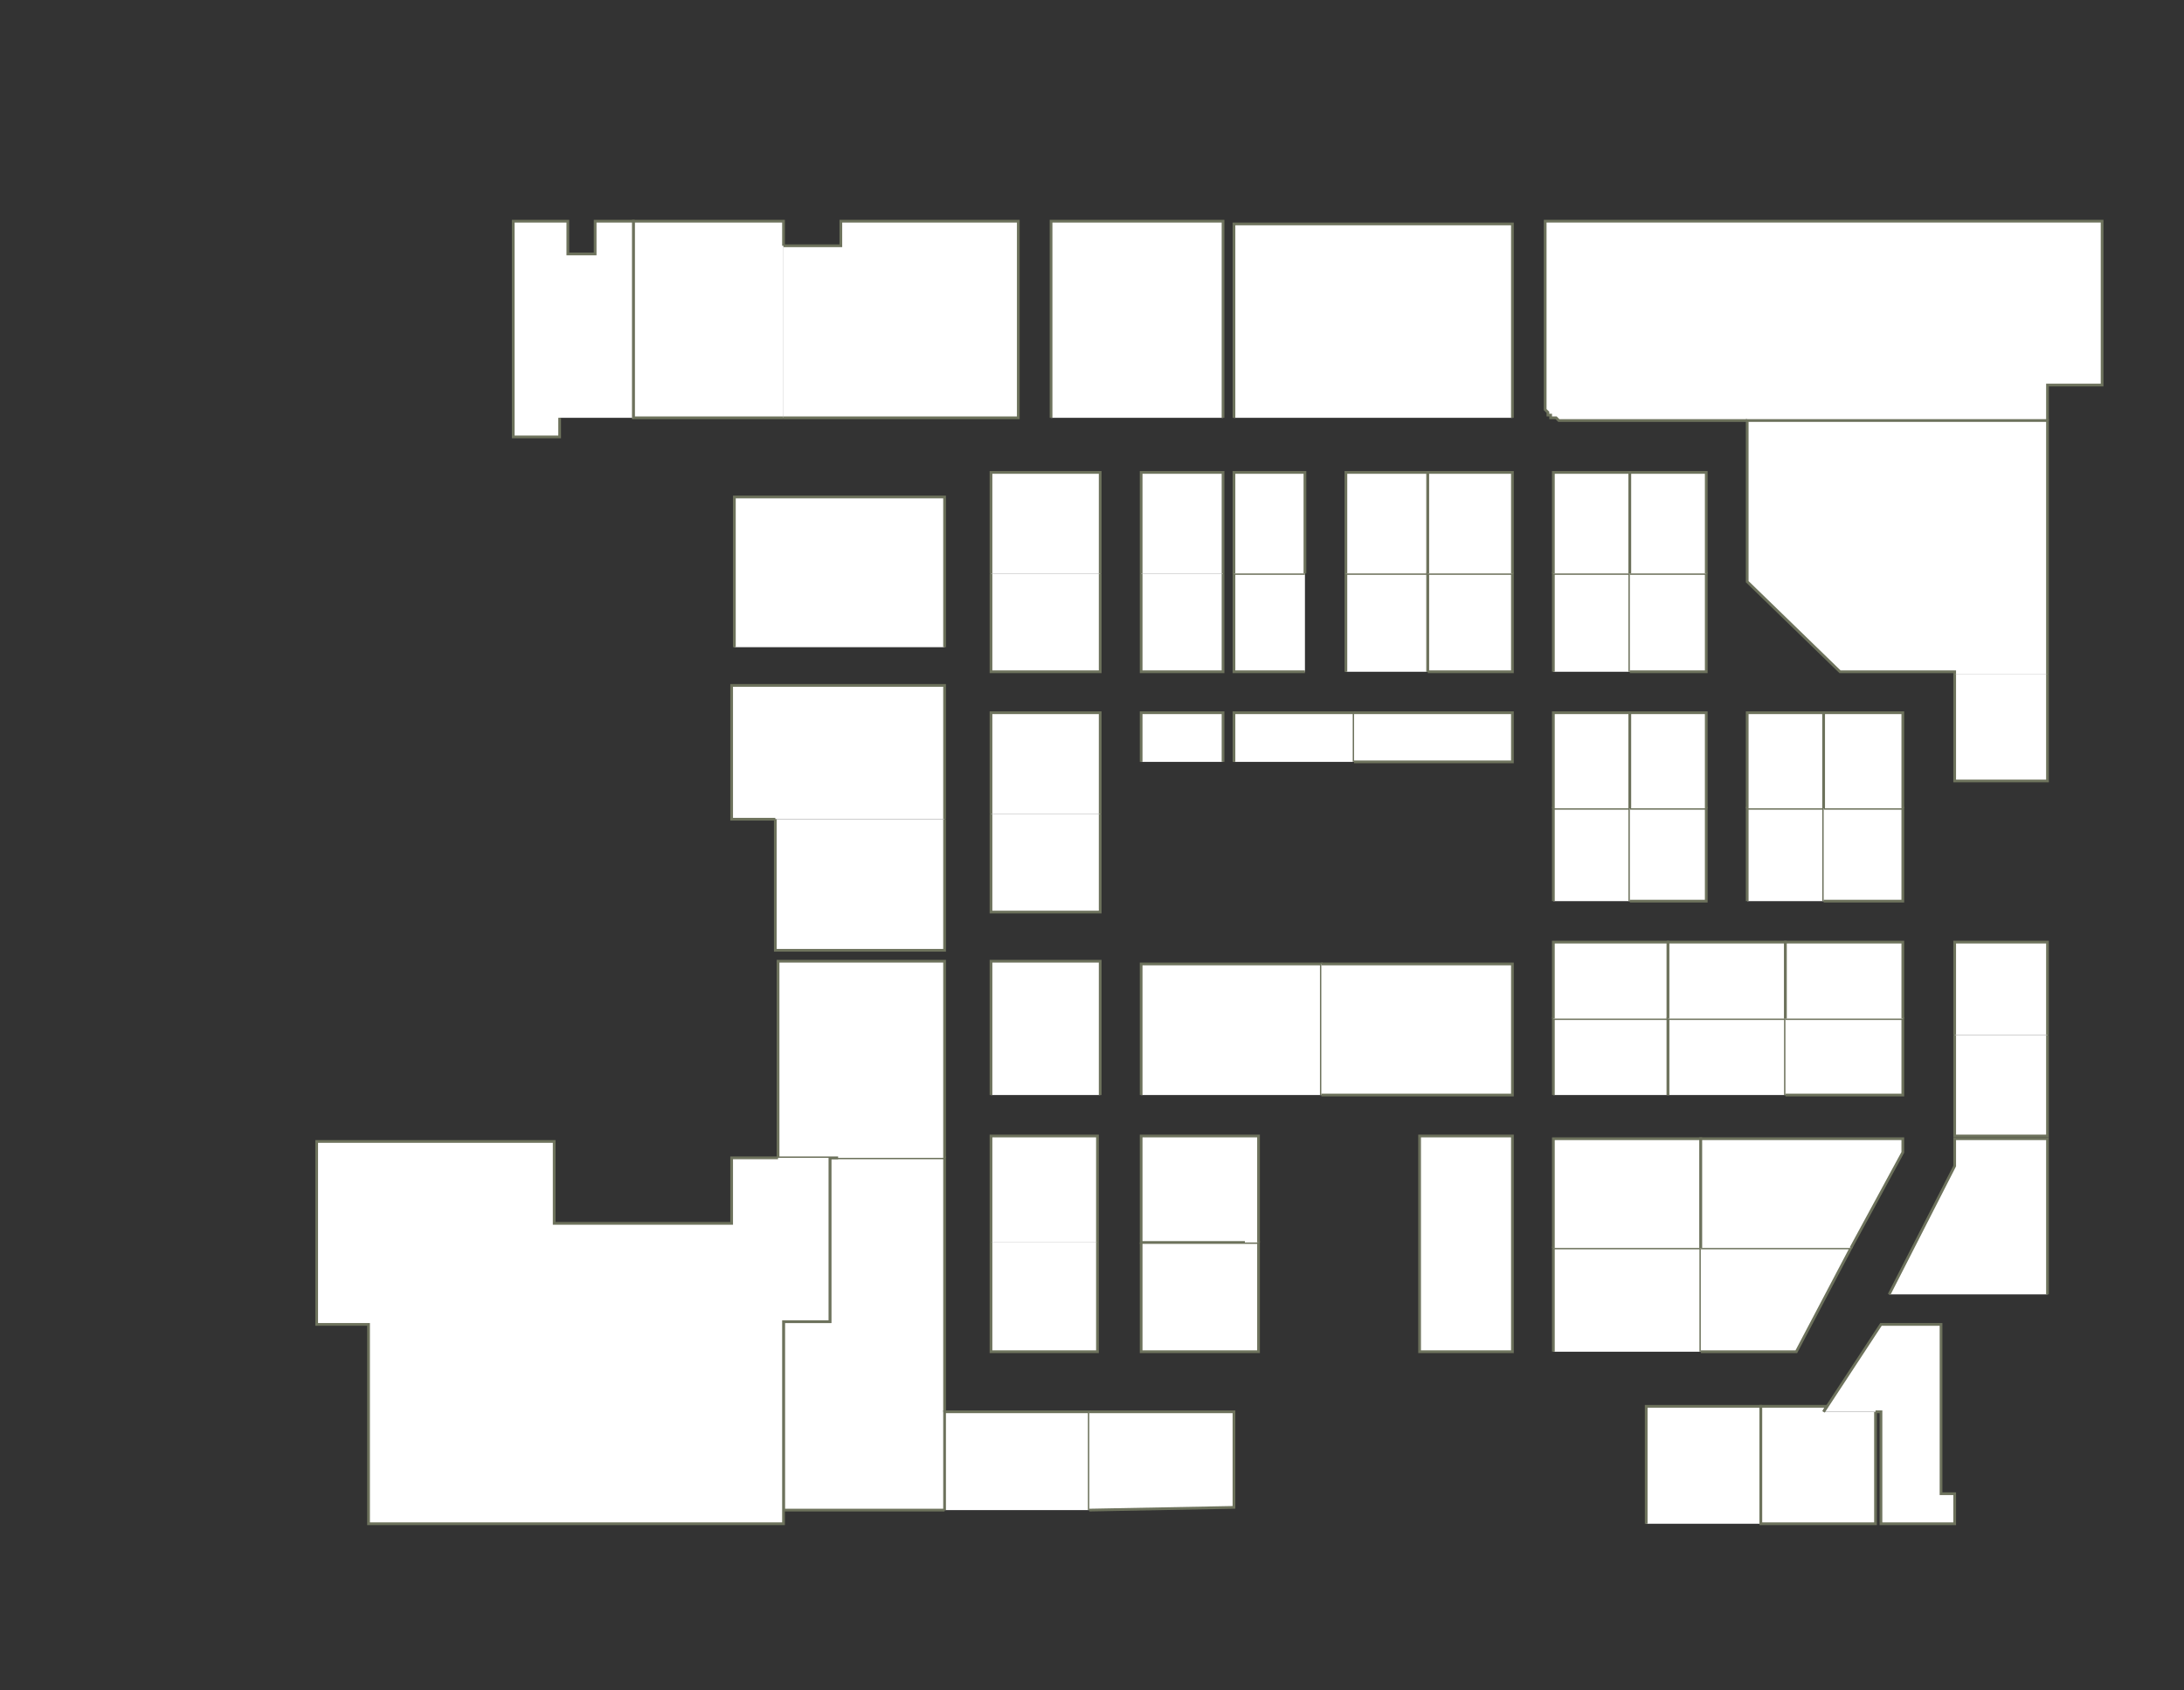 <?xml version="1.0" encoding="utf-8" ?>
<svg baseProfile="full" height="619" version="1.1" width="800" xmlns="http://www.w3.org/2000/svg" xmlns:ev="http://www.w3.org/2001/xml-events" xmlns:xlink="http://www.w3.org/1999/xlink"><rect width="100%" height="100%" fill="#333333" stroke="none"/><defs /><g id="1A01" stroke="red"><polyline fill="#FFFFFF" points="346,553 287,553 287,494 287,484 304,484 304,474 304,455 304,449 304,436 304,424 307,424 346,424 346,517" stroke="#6d725c" /></g><g id="1A03" stroke="red"><polyline fill="#FFFFFF" points="307,424 304,424 285,424 285,352 346,352 346,424 346,424" stroke="#6d725c" /></g><g id="1A05" stroke="red"><polyline fill="#FFFFFF" points="284,300 268,300 268,251 346,251 346,300" stroke="#6d725c" /></g><g id="1A06" stroke="red"><polyline fill="#FFFFFF" points="346,300 346,300 346,348 284,348 284,300" stroke="#6d725c" /></g><g id="1A07" stroke="red"><polyline fill="#FFFFFF" points="269,237 269,182 346,182 346,237" stroke="#6d725c" /></g><g id="1A15" stroke="red"><polyline fill="#FFFFFF" points="287,153 232,153 232,81 287,81 287,90" stroke="#6d725c" /></g><g id="1A16" stroke="red"><polyline fill="#FFFFFF" points="287,90 308,90 308,81 373,81 373,153 287,153" stroke="#6d725c" /></g><g id="1A17" stroke="red"><polyline fill="#FFFFFF" points="205,153 205,160 188,160 188,81 208,81 208,93 218,93 218,81 232,81 232,153" stroke="#6d725c" /></g><g id="1B01" stroke="red"><polyline fill="#FFFFFF" points="346,553 346,517 399,517 399,553" stroke="#6d725c" /></g><g id="1B02" stroke="red"><polyline fill="#FFFFFF" points="399,517 452,517 452,552 399,553" stroke="#6d725c" /></g><g id="1B03" stroke="red"><polyline fill="#FFFFFF" points="402,455 402,495 363,495 363,455" stroke="#6d725c" /></g><g id="1B04" stroke="red"><polyline fill="#FFFFFF" points="418,401 418,353 484,353 484,401" stroke="#6d725c" /></g><g id="1B05" stroke="red"><polyline fill="#FFFFFF" points="363,455 363,416 402,416 402,455" stroke="#6d725c" /></g><g id="1B06" stroke="red"><polyline fill="#FFFFFF" points="418,279 418,261 448,261 448,279" stroke="#6d725c" /></g><g id="1B07" stroke="red"><polyline fill="#FFFFFF" points="363,401 363,352 403,352 403,376 403,401" stroke="#6d725c" /></g><g id="1B08" stroke="red"><polyline fill="#FFFFFF" points="448,210 448,246 418,246 418,210" stroke="#6d725c" /></g><g id="1B09" stroke="red"><polyline fill="#FFFFFF" points="403,298 403,334 363,334 363,298" stroke="#6d725c" /></g><g id="1B10" stroke="red"><polyline fill="#FFFFFF" points="418,210 418,173 448,173 448,210" stroke="#6d725c" /></g><g id="1B11" stroke="red"><polyline fill="#FFFFFF" points="363,298 363,261 403,261 403,298" stroke="#6d725c" /></g><g id="1B12" stroke="red"><polyline fill="#FFFFFF" points="456,455 461,455 461,495 418,495 418,455" stroke="#6d725c" /></g><g id="1B13" stroke="red"><polyline fill="#FFFFFF" points="403,210 403,246 363,246 363,210" stroke="#6d725c" /></g><g id="1B14" stroke="red"><polyline fill="#FFFFFF" points="456,455 418,455 418,416 461,416 461,455" stroke="#6d725c" /></g><g id="1B15" stroke="red"><polyline fill="#FFFFFF" points="363,210 363,173 403,173 403,210" stroke="#6d725c" /></g><g id="1C01" stroke="red"><polyline fill="#FFFFFF" points="452,279 452,261 496,261 496,279" stroke="#6d725c" /></g><g id="1C02" stroke="red"><polyline fill="#FFFFFF" points="493,246 493,210 523,210 523,246 523,246" stroke="#6d725c" /></g><g id="1C03" stroke="red"><polyline fill="#FFFFFF" points="478,246 452,246 452,210 478,210" stroke="#6d725c" /></g><g id="1C04" stroke="red"><polyline fill="#FFFFFF" points="493,210 493,173 523,173 523,210" stroke="#6d725c" /></g><g id="1C05" stroke="red"><polyline fill="#FFFFFF" points="452,210 452,173 478,173 478,210" stroke="#6d725c" /></g><g id="1C06" stroke="red"><polyline fill="#FFFFFF" points="452,153 452,82 554,82 554,153" stroke="#6d725c" /></g><g id="1C07" stroke="red"><polyline fill="#FFFFFF" points="385,153 385,81 448,81 448,153" stroke="#6d725c" /></g><g id="1D02" stroke="red"><polyline fill="#FFFFFF" points="603,558 603,515 645,515 645,558" stroke="#6d725c" /></g><g id="1D03" stroke="red"><polyline fill="#FFFFFF" points="484,353 554,353 554,401 484,401" stroke="#6d725c" /></g><g id="1D04" stroke="red"><polyline fill="#FFFFFF" points="569,495 569,457 623,457 623,495" stroke="#6d725c" /></g><g id="1D05" stroke="red"><polyline fill="#FFFFFF" points="496,261 554,261 554,279 496,279" stroke="#6d725c" /></g><g id="1D06" stroke="red"><polyline fill="#FFFFFF" points="569,457 569,417 623,417 623,457" stroke="#6d725c" /></g><g id="1D07" stroke="red"><polyline fill="#FFFFFF" points="523,246 523,210 554,210 554,246 523,246" stroke="#6d725c" /></g><g id="1D08" stroke="red"><polyline fill="#FFFFFF" points="569,401 569,373 569,373 611,373 611,401" stroke="#6d725c" /></g><g id="1D09" stroke="red"><polyline fill="#FFFFFF" points="523,210 523,173 554,173 554,210 554,210" stroke="#6d725c" /></g><g id="1D10" stroke="red"><polyline fill="#FFFFFF" points="569,373 569,345 611,345 611,373" stroke="#6d725c" /></g><g id="1D11" stroke="red"><polyline fill="#FFFFFF" points="554,456 554,495 520,495 520,456" stroke="#6d725c" /></g><g id="1D12" stroke="red"><polyline fill="#FFFFFF" points="569,330 569,296 597,296 597,330" stroke="#6d725c" /></g><g id="1D13" stroke="red"><polyline fill="#FFFFFF" points="520,456 520,416 554,416 554,456" stroke="#6d725c" /></g><g id="1D14" stroke="red"><polyline fill="#FFFFFF" points="569,296 569,261 597,261 597,296" stroke="#6d725c" /></g><g id="1D16" stroke="red"><polyline fill="#FFFFFF" points="569,246 569,210 597,210 597,246" stroke="#6d725c" /></g><g id="1D18" stroke="red"><polyline fill="#FFFFFF" points="569,210 569,209 569,173 597,173 597,210" stroke="#6d725c" /></g><g id="1E01" stroke="red"><polyline fill="#FFFFFF" points="611,401 611,373 654,373 654,401" stroke="#6d725c" /></g><g id="1E02" stroke="red"><polyline fill="#FFFFFF" points="611,373 611,345 654,345 654,373" stroke="#6d725c" /></g><g id="1E03" stroke="red"><polyline fill="#FFFFFF" points="597,296 625,296 625,330 597,330" stroke="#6d725c" /></g><g id="1E04" stroke="red"><polyline fill="#FFFFFF" points="640,330 640,296 668,296 668,330" stroke="#6d725c" /></g><g id="1E05" stroke="red"><polyline fill="#FFFFFF" points="597,296 597,261 625,261 625,296" stroke="#6d725c" /></g><g id="1E06" stroke="red"><polyline fill="#FFFFFF" points="640,296 640,261 668,261 668,296" stroke="#6d725c" /></g><g id="1E07" stroke="red"><polyline fill="#FFFFFF" points="597,210 625,210 625,246 597,246" stroke="#6d725c" /></g><g id="1E09" stroke="red"><polyline fill="#FFFFFF" points="597,210 597,173 625,173 625,210" stroke="#6d725c" /></g><g id="1F01" stroke="red"><polyline fill="#FFFFFF" points="623,457 678,457 658,495 623,495" stroke="#6d725c" /></g><g id="1F03" stroke="red"><polyline fill="#FFFFFF" points="623,457 623,417 697,417 697,422 678,457" stroke="#6d725c" /></g><g id="1F05" stroke="red"><polyline fill="#FFFFFF" points="654,373 697,373 697,401 654,401" stroke="#6d725c" /></g><g id="1F06" stroke="red"><polyline fill="#FFFFFF" points="750,379 750,416 716,416 716,379" stroke="#6d725c" /></g><g id="1F07" stroke="red"><polyline fill="#FFFFFF" points="654,373 654,345 697,345 697,373" stroke="#6d725c" /></g><g id="1F08" stroke="red"><polyline fill="#FFFFFF" points="716,379 716,345 750,345 750,379" stroke="#6d725c" /></g><g id="1F09" stroke="red"><polyline fill="#FFFFFF" points="668,296 697,296 697,330 668,330" stroke="#6d725c" /></g><g id="1F10" stroke="red"><polyline fill="#FFFFFF" points="750,247 750,286 716,286 716,247" stroke="#6d725c" /></g><g id="1F11" stroke="red"><polyline fill="#FFFFFF" points="668,296 668,261 697,261 697,296" stroke="#6d725c" /></g><g id="1G01" stroke="red"><polyline fill="#FFFFFF" points="687,517 687,558 645,558 645,515 669,515 668,517" stroke="#6d725c" /></g><g id="1Y01" stroke="red"><polyline fill="#FFFFFF" points="304,424 304,436 304,449 304,455 304,474 304,484 287,484 287,494 287,558 135,558 135,485 116,485 116,418 203,418 203,448 268,448 268,424 285,424" stroke="#6d725c" /></g><g id="1Y02" stroke="red"><polyline fill="#FFFFFF" points="668,517 689,485 711,485 711,547 716,547 716,558 689,558 689,517 687,517" stroke="#6d725c" /></g><g id="1Y03" stroke="red"><polyline fill="#FFFFFF" points="640,154 571,154 570,153 570,153 569,153 568,153 568,152 567,152 567,151 566,150 566,149 566,149 566,81 770,81 770,141 750,141 750,154" stroke="#6d725c" /></g><g id="1Y04" stroke="red"><polyline fill="#FFFFFF" points="716,247 716,246 674,246 640,213 640,154 750,154 750,212 750,246 750,247" stroke="#6d725c" /></g><g id="1Y05" stroke="red"><polyline fill="#FFFFFF" points="692,474 716,427 716,417 750,417 750,474" stroke="#6d725c" /></g></svg>